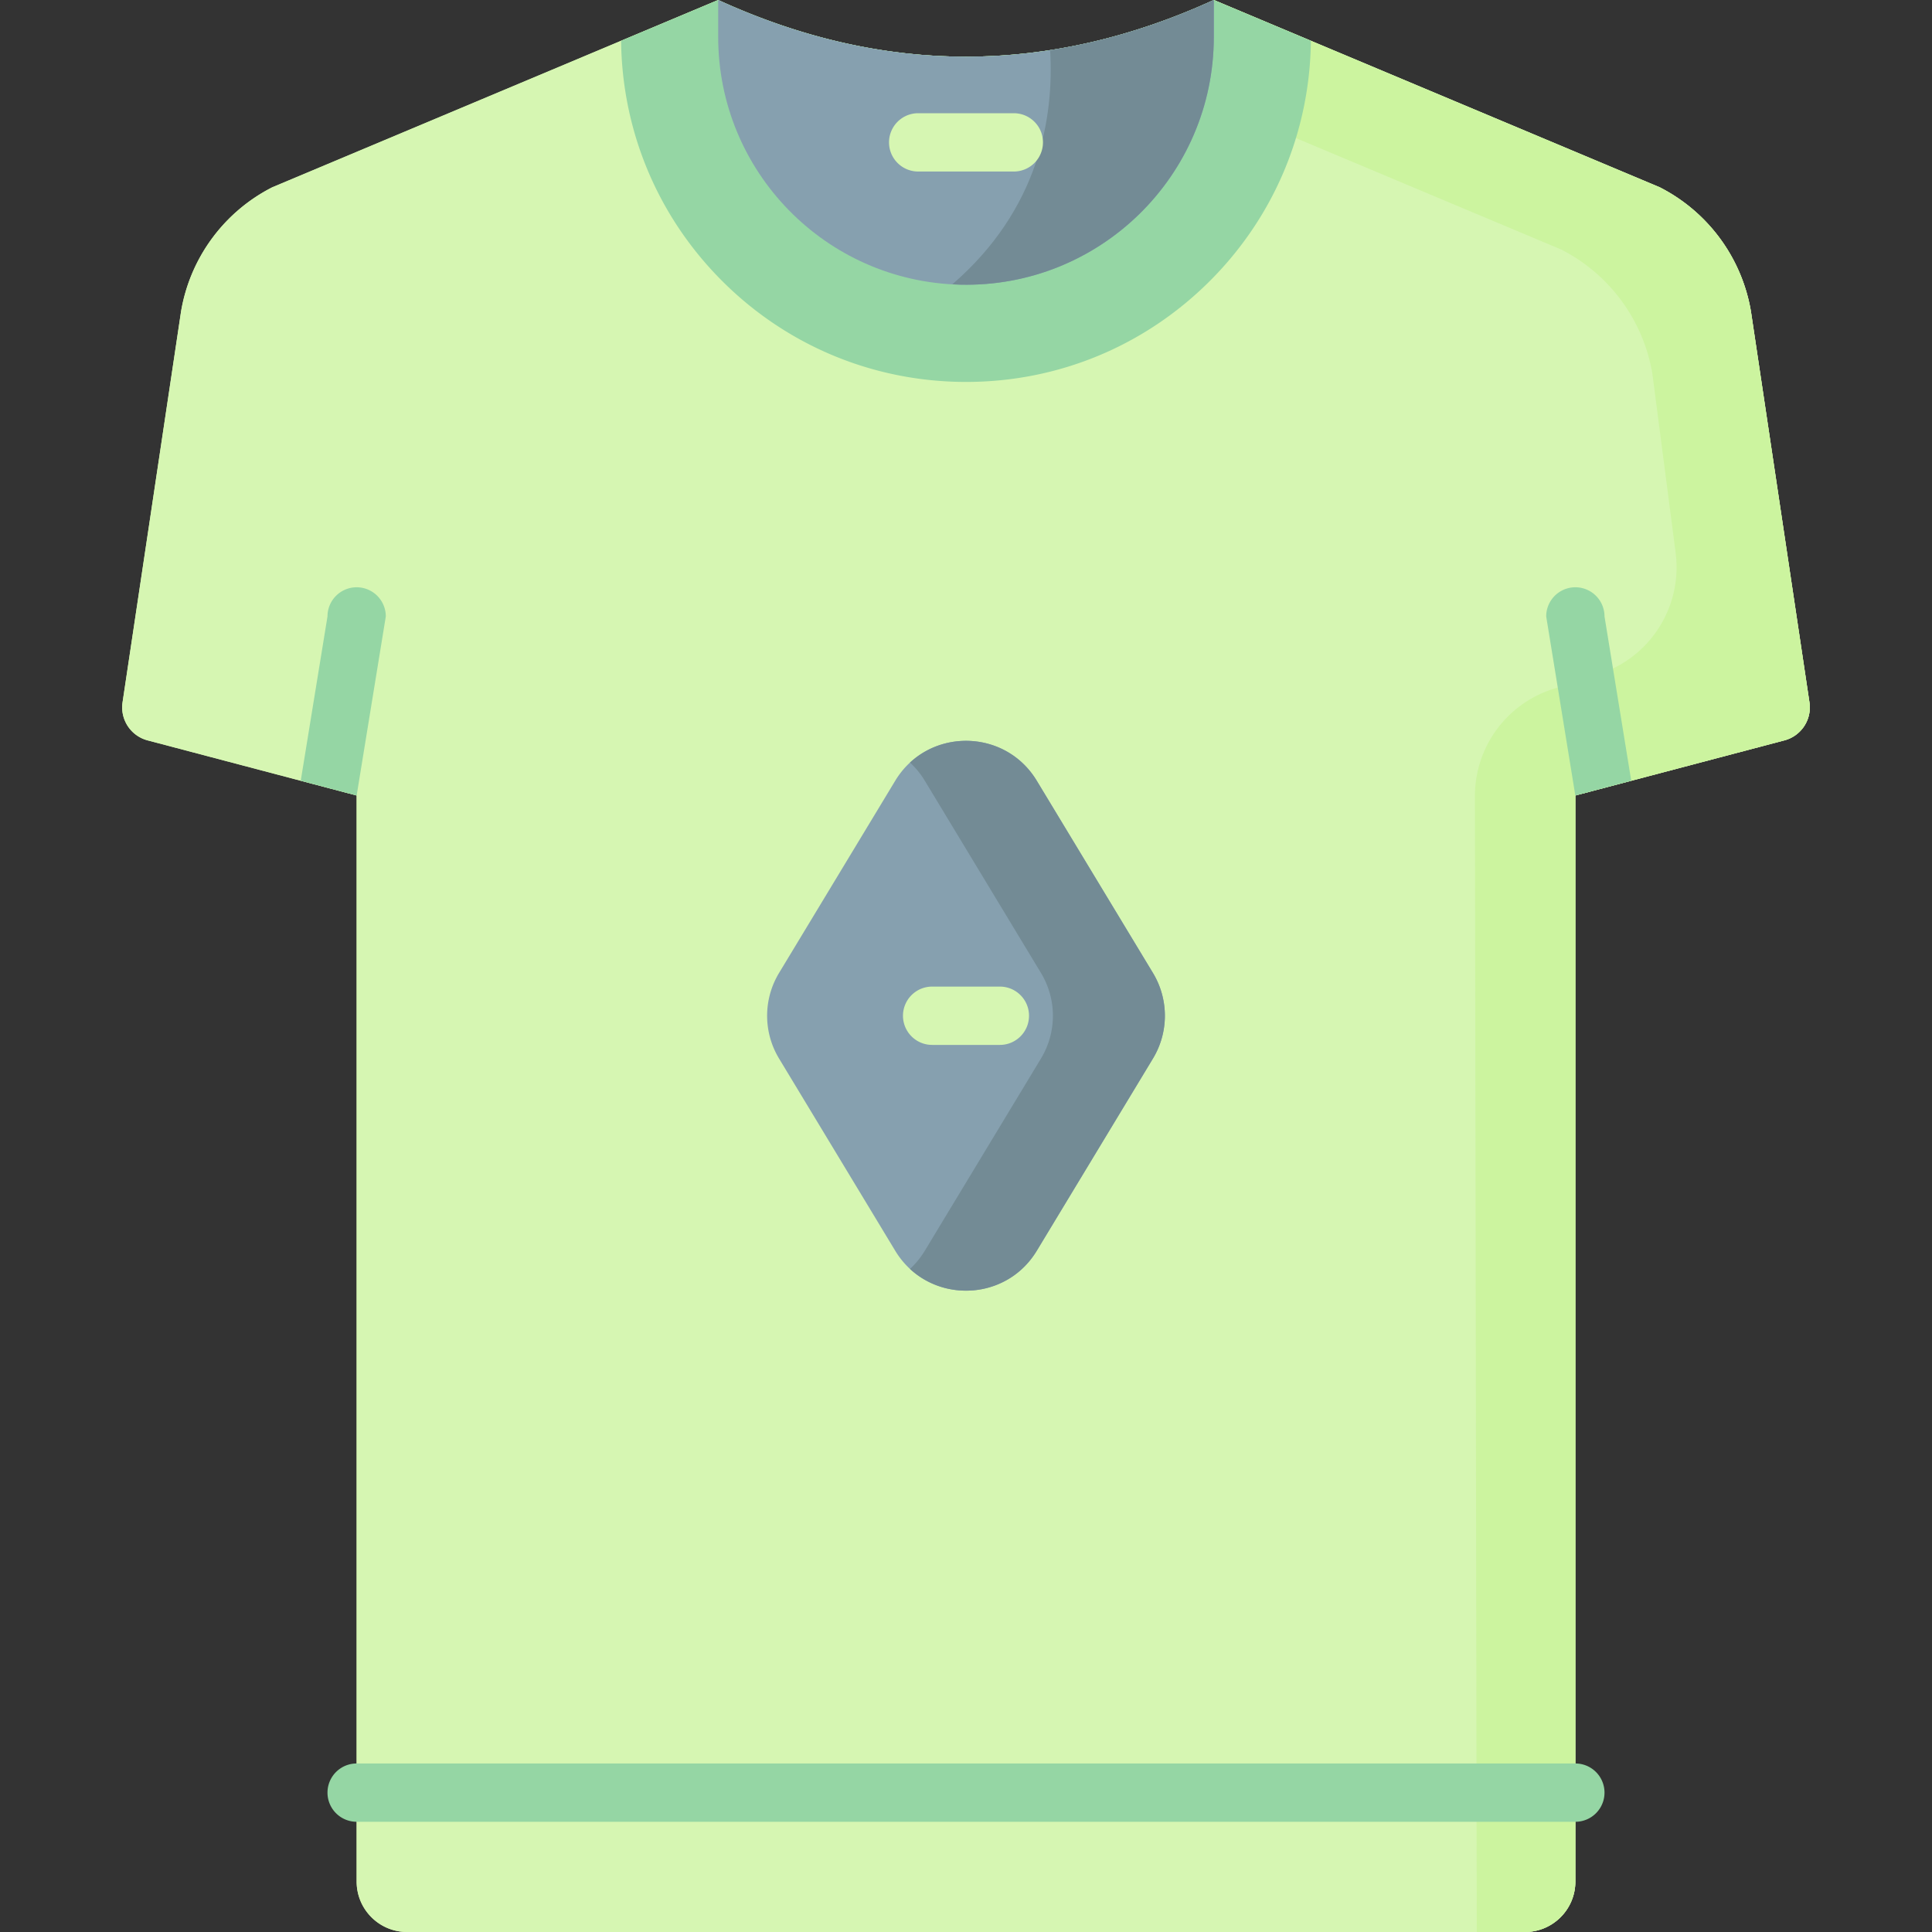 <svg height="512" width="512" xmlns="http://www.w3.org/2000/svg"><rect width="100%" height="100%" fill="#333333" stroke="none"/><path d="M321.672 0L439.83 49.627a45.414 45.414 0 0124.186 32.893l15.507 103.607a9.04 9.04 0 01-6.635 10.079l-55.403 14.609V498.63c0 7.384-5.986 13.37-13.37 13.37h-296.23c-7.384 0-13.37-5.986-13.37-13.37V210.815l-55.403-14.609a9.04 9.04 0 01-6.635-10.079L47.984 82.52A45.418 45.418 0 0172.17 49.627L190.328 0c43.782 20.023 87.563 20.023 131.344 0z" fill="#d6f6b2"/><path d="M321.672 0L439.83 49.627a45.414 45.414 0 0124.186 32.893l15.507 103.607a9.04 9.04 0 01-6.635 10.079l-55.403 14.609V498.63c0 7.384-5.986 13.37-13.37 13.37h-296.23c-7.384 0-13.37-5.986-13.37-13.37V210.815l-55.403-14.609a9.04 9.04 0 01-6.635-10.079L47.984 82.52A45.418 45.418 0 0172.17 49.627L190.328 0c43.782 20.023 87.563 20.023 131.344 0z" fill="#d6f6b2"/><path d="M464.015 82.52a45.416 45.416 0 00-24.186-32.893L321.672 0l-26.127 16.483L413.703 66.11a45.42 45.42 0 0124.186 32.893l6.173 47.475c1.851 14.239-6.716 27.773-20.378 32.192l-12.189 3.942a29.795 29.795 0 00-20.627 28.398l.485 300.99h12.762c7.384 0 13.37-5.986 13.37-13.37V210.815l55.403-14.609a9.04 9.04 0 006.635-10.079z" fill="#ccf49f"/><path d="M321.672 0C277.89 20.023 234.11 20.023 190.328 0l-25.73 10.807c.258 23.633 9.452 45.921 25.989 62.856 16.776 17.179 39.233 26.954 63.238 27.526.735.017 1.474.026 2.204.026h.005c24.373 0 47.307-9.495 64.57-26.735 17.054-17.03 26.533-39.609 26.795-63.673zM94.515 155.634a7.725 7.725 0 00-7.726 7.726l-7.09 43.548 14.817 3.907 7.726-47.455a7.727 7.727 0 00-7.727-7.726zm330.696 7.726a7.726 7.726 0 10-15.452 0l7.72 47.458c0 .046.006.09.007.136v-.139l14.81-3.905z" fill="#95d6a4"/><path d="M254.439 75.441c36.87.877 67.233-28.772 67.233-65.653V0C277.89 20.023 234.11 20.023 190.328 0v9.788c0 35.661 28.46 64.805 64.111 65.653z" fill="#86a0af"/><path d="M321.672 9.788V0c-14.458 6.612-28.915 11.027-43.373 13.272 1.062 17.961-2.978 42.247-25.916 62.069.685.037 1.366.084 2.057.1 36.869.877 67.232-28.773 67.232-65.653z" fill="#738b95"/><path d="M268.672 45.456h-25.344a7.726 7.726 0 110-15.452h25.344a7.726 7.726 0 110 15.452z" fill="#d6f6b2"/><path d="M417.485 482.791H94.515a7.726 7.726 0 110-15.452h322.97a7.726 7.726 0 110 15.452z" fill="#95d6a4"/><path d="M237.243 331.462l-30.789-50.941a21.918 21.918 0 010-22.674l30.789-50.941c8.526-14.107 28.988-14.107 37.514 0l30.789 50.941a21.918 21.918 0 010 22.674l-30.789 50.941c-8.526 14.107-28.988 14.107-37.514 0z" fill="#86a0af"/><path d="M305.546 257.846l-30.789-50.941c-7.408-12.257-23.823-13.858-33.595-4.815a22.141 22.141 0 013.92 4.815l30.789 50.941a21.918 21.918 0 010 22.674l-30.789 50.942a22.141 22.141 0 01-3.92 4.815c9.771 9.043 26.186 7.442 33.595-4.815l30.789-50.942a21.918 21.918 0 000-22.674z" fill="#738b95"/><path d="M264.974 276.91h-17.949a7.726 7.726 0 110-15.452h17.949c4.268 0 7.726 3.459 7.726 7.726s-3.458 7.726-7.726 7.726z" fill="#d6f6b2"/></svg>